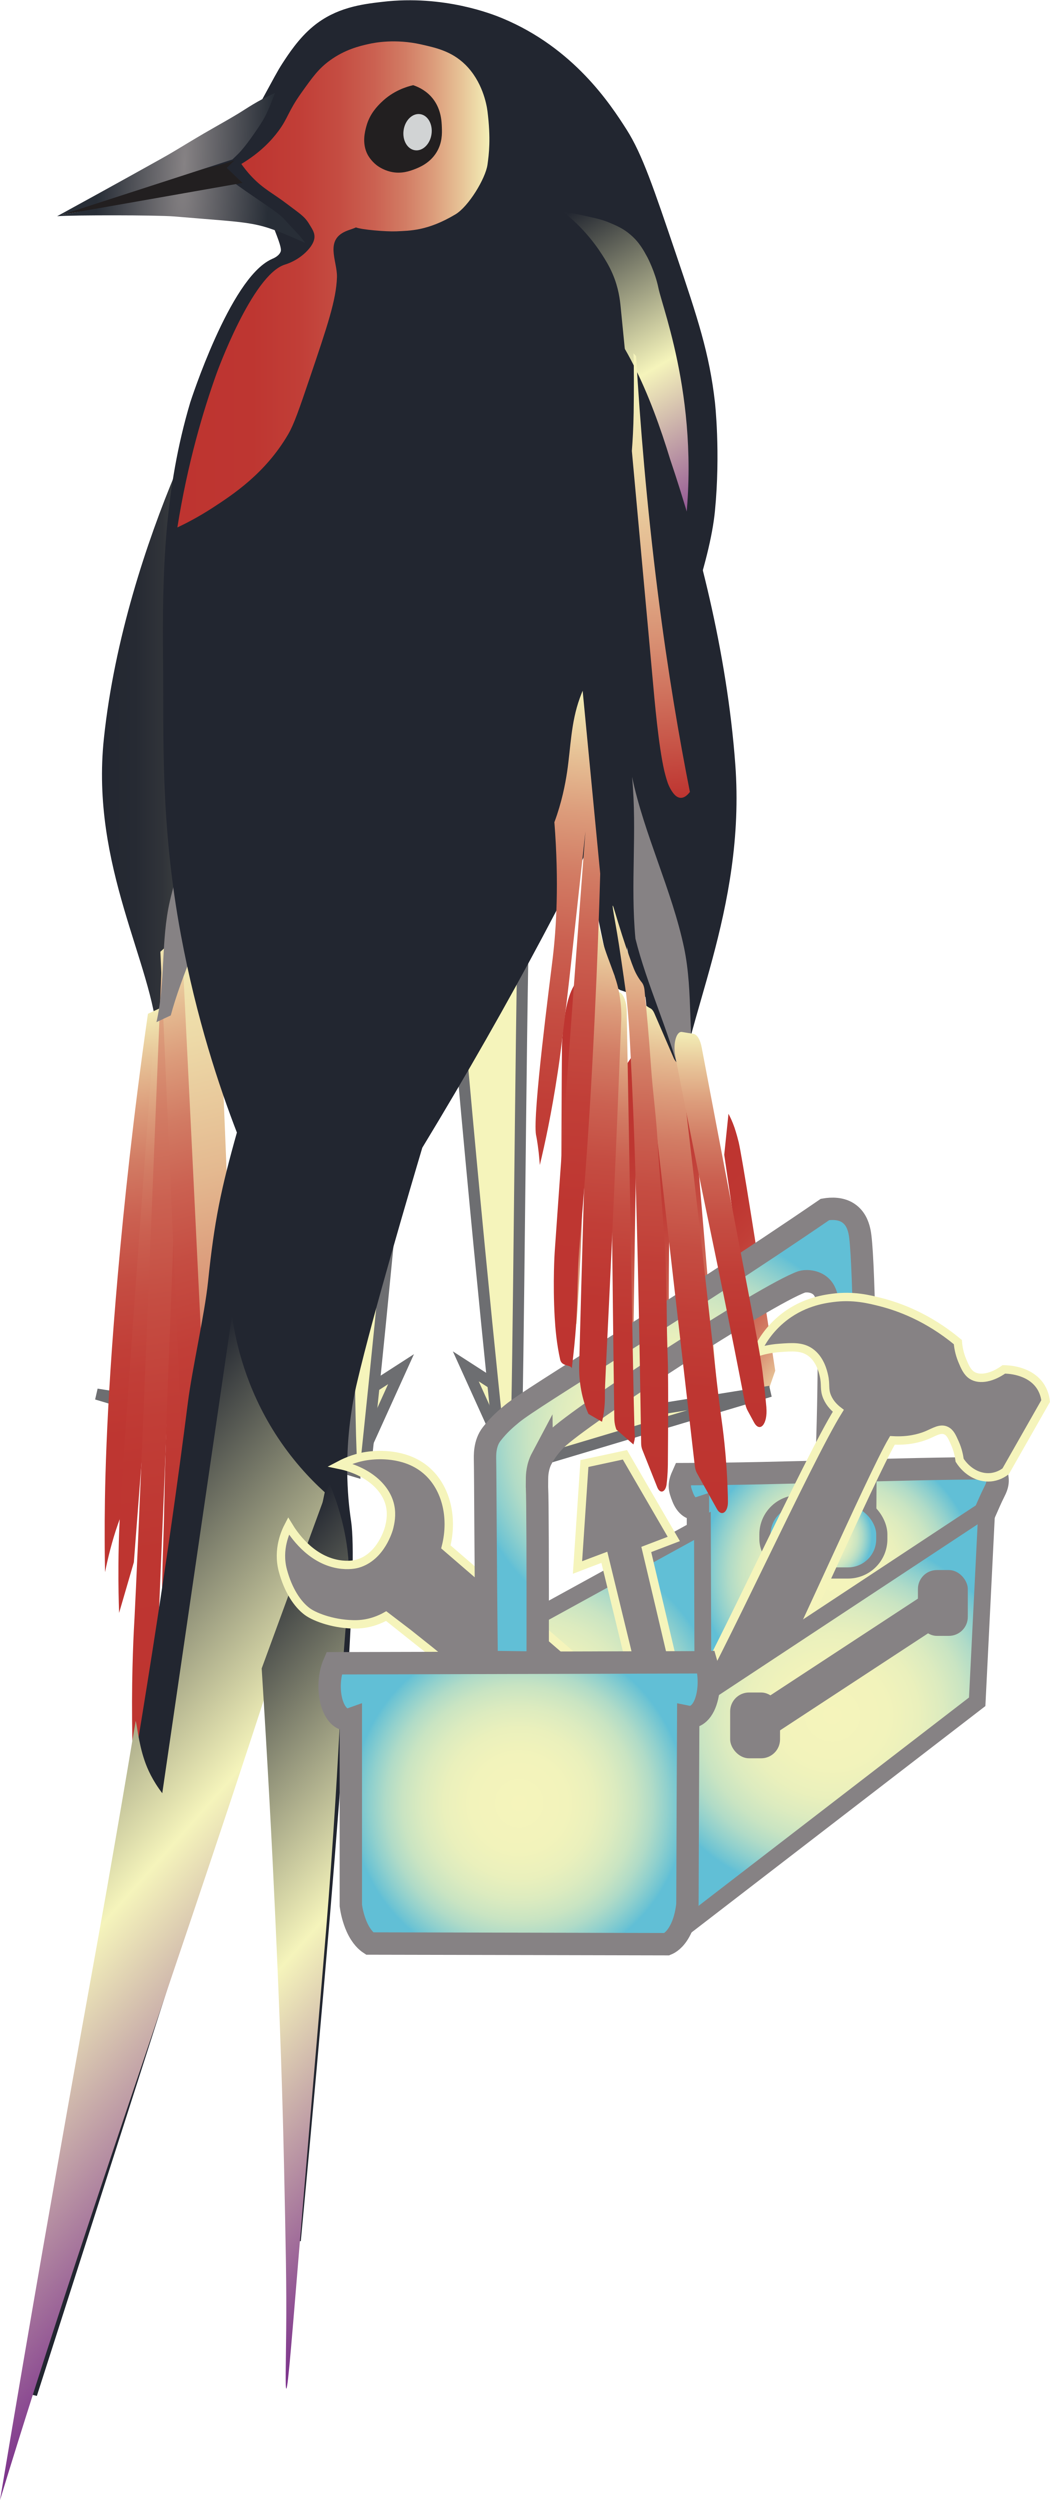 <?xml version="1.0" encoding="UTF-8"?><svg id="Layer_2" xmlns="http://www.w3.org/2000/svg" xmlns:xlink="http://www.w3.org/1999/xlink" viewBox="0 0 93.89 223.4"><defs><style>.cls-1{fill:#f5f4bb;stroke:#6d6e71;}.cls-1,.cls-2,.cls-3,.cls-4,.cls-5,.cls-6,.cls-7,.cls-8,.cls-9{stroke-miterlimit:10;}.cls-10,.cls-3{fill:#868284;}.cls-11{fill:#d1d3d4;}.cls-12{fill:url(#linear-gradient-8);}.cls-13{fill:url(#linear-gradient-7);}.cls-14{fill:url(#linear-gradient-5);}.cls-15{fill:url(#linear-gradient-6);}.cls-16{fill:url(#linear-gradient-9);}.cls-17{fill:url(#linear-gradient-4);}.cls-18{fill:url(#linear-gradient-3);}.cls-19{fill:url(#linear-gradient-2);}.cls-20{fill:url(#radial-gradient);}.cls-21{fill:url(#linear-gradient);}.cls-22{fill:#221f20;}.cls-2{fill:#222630;stroke:#222630;}.cls-3{stroke:#f5f4bb;stroke-width:.75px;}.cls-23{fill:url(#linear-gradient-10);}.cls-24{fill:url(#linear-gradient-11);}.cls-25{fill:url(#linear-gradient-12);}.cls-26{fill:url(#linear-gradient-13);}.cls-27{fill:url(#linear-gradient-19);}.cls-28{fill:url(#linear-gradient-14);}.cls-29{fill:url(#linear-gradient-21);}.cls-30{fill:url(#linear-gradient-20);}.cls-31{fill:url(#linear-gradient-22);}.cls-32{fill:url(#linear-gradient-23);}.cls-33{fill:url(#linear-gradient-25);}.cls-34{fill:url(#linear-gradient-15);}.cls-35{fill:url(#linear-gradient-16);}.cls-36{fill:url(#linear-gradient-17);}.cls-37{fill:url(#linear-gradient-18);}.cls-38{fill:url(#linear-gradient-24);}.cls-4{fill:url(#radial-gradient-5);}.cls-4,.cls-5,.cls-6,.cls-7,.cls-8,.cls-9{stroke:#868284;}.cls-5{fill:url(#radial-gradient-4);}.cls-5,.cls-6,.cls-7{stroke-width:2px;}.cls-6{fill:url(#radial-gradient-2);}.cls-7{fill:url(#radial-gradient-7);}.cls-8{fill:url(#radial-gradient-6);}.cls-8,.cls-9{stroke-width:1.5px;}.cls-9{fill:url(#radial-gradient-3);}</style><linearGradient id="linear-gradient" x1="343.94" y1="233.65" x2="377.15" y2="233.65" gradientTransform="translate(286.25 473.77) rotate(-89.46) scale(1 -1)" gradientUnits="userSpaceOnUse"><stop offset="0" stop-color="#f5f4bb"/><stop offset="0" stop-color="#f3efb7"/><stop offset=".09" stop-color="#e7c397"/><stop offset=".18" stop-color="#dc9c7b"/><stop offset=".27" stop-color="#d27c64"/><stop offset=".37" stop-color="#cb6151"/><stop offset=".48" stop-color="#c54d42"/><stop offset=".61" stop-color="#c13e37"/><stop offset=".76" stop-color="#be3631"/><stop offset="1" stop-color="#be3430"/></linearGradient><linearGradient id="linear-gradient-2" x1="614.53" y1="271.23" x2="649.05" y2="271.23" gradientTransform="translate(441.21 683.53) rotate(-100.59) scale(1 -1)" xlink:href="#linear-gradient"/><linearGradient id="linear-gradient-3" x1="1165.57" y1="296.35" x2="1199.99" y2="296.35" gradientTransform="translate(952.23 879.96) rotate(-125.81) scale(.97 -.92)" xlink:href="#linear-gradient"/><linearGradient id="linear-gradient-4" x1="1539.61" y1="349.08" x2="1562.72" y2="349.08" gradientTransform="translate(1242.36 772.28) rotate(-138.84) scale(.85 -.79)" xlink:href="#linear-gradient"/><linearGradient id="linear-gradient-5" x1="9.13" y1="62.17" x2="25.86" y2="62.17" gradientUnits="userSpaceOnUse"><stop offset="0" stop-color="#232731"/><stop offset=".18" stop-color="#262a33"/><stop offset=".32" stop-color="#303339"/><stop offset=".45" stop-color="#404444"/><stop offset=".57" stop-color="#585b54"/><stop offset=".69" stop-color="#777968"/><stop offset=".8" stop-color="#9c9d80"/><stop offset=".91" stop-color="#c8c89d"/><stop offset="1" stop-color="#f5f4bb"/></linearGradient><linearGradient id="linear-gradient-6" x1="-1304.17" y1="285.83" x2="-1269.02" y2="285.83" gradientTransform="translate(-381.75 1307.2) rotate(95.12) scale(1 -1)" gradientUnits="userSpaceOnUse"><stop offset="0" stop-color="#7a2f8b"/><stop offset=".07" stop-color="#78368f"/><stop offset=".18" stop-color="#744c9a"/><stop offset=".31" stop-color="#6e6fac"/><stop offset=".47" stop-color="#669fc5"/><stop offset=".55" stop-color="#61bfd6"/><stop offset="1" stop-color="#232731"/></linearGradient><linearGradient id="linear-gradient-7" x1="-953.01" y1="110.21" x2="-903.62" y2="110.21" gradientTransform="translate(31.98 1049.79) rotate(82.01) scale(1 -1)" xlink:href="#linear-gradient"/><linearGradient id="linear-gradient-8" x1="-953.39" y1="111.29" x2="-899.99" y2="111.29" gradientTransform="translate(31.7 1049.97) rotate(82.02) scale(1 -1)" xlink:href="#linear-gradient"/><linearGradient id="linear-gradient-9" x1="-965.07" y1="112.17" x2="-885.73" y2="112.17" gradientTransform="translate(31.98 1049.79) rotate(82.01) scale(1 -1)" xlink:href="#linear-gradient"/><linearGradient id="linear-gradient-10" x1="-1005.98" y1="154.79" x2="-923.44" y2="154.79" gradientTransform="translate(-31.93 1088.91) rotate(83.75) scale(1 -1)" xlink:href="#linear-gradient"/><linearGradient id="linear-gradient-11" x1="-947.93" y1="70.03" x2="-888.67" y2="70.03" gradientTransform="translate(135.94 1033.77) rotate(74.49) scale(1 -1.87)" xlink:href="#linear-gradient"/><linearGradient id="linear-gradient-12" x1="-912.25" y1="-492.34" x2="-850.4" y2="-492.34" gradientTransform="translate(1209.73 717.59) rotate(75.91) scale(1 -2.04)" gradientUnits="userSpaceOnUse"><stop offset="0" stop-color="#f5f4bb"/><stop offset=".11" stop-color="#f2ecb5"/><stop offset=".26" stop-color="#edd9a7"/><stop offset=".45" stop-color="#e4b990"/><stop offset=".66" stop-color="#d78c70"/><stop offset=".88" stop-color="#c75447"/><stop offset="1" stop-color="#be3430"/></linearGradient><linearGradient id="linear-gradient-13" x1="-572.65" y1="-1679.49" x2="-536.68" y2="-1679.49" gradientTransform="translate(-957.56 1191.39) rotate(59.72) scale(.88 .87)" gradientUnits="userSpaceOnUse"><stop offset="0" stop-color="#232731"/><stop offset=".5" stop-color="#f5f4bb"/><stop offset="1" stop-color="#7a2f8b"/></linearGradient><linearGradient id="linear-gradient-14" x1="-659.94" y1="-933.14" x2="-605.27" y2="-933.14" gradientTransform="translate(-135.07 1288.42) rotate(41.55)" xlink:href="#linear-gradient-13"/><linearGradient id="linear-gradient-15" x1="-643.46" y1="-942.63" x2="-592.71" y2="-942.63" gradientTransform="translate(-135.07 1288.42) rotate(41.55)" xlink:href="#linear-gradient-13"/><radialGradient id="radial-gradient" cx="-1101.64" cy="18.5" fx="-1101.64" fy="18.5" r="9.16" gradientTransform="translate(1122.16 -43.76) rotate(2.73) scale(1 6)" gradientUnits="userSpaceOnUse"><stop offset="0" stop-color="#868284"/><stop offset=".84" stop-color="#282e37"/></radialGradient><linearGradient id="linear-gradient-16" x1="20.13" y1="25.41" x2="48.02" y2="25.41" gradientTransform="translate(63.89) rotate(-180) scale(1 -1)" xlink:href="#linear-gradient"/><linearGradient id="linear-gradient-17" x1="-1310.04" y1="353.36" x2="-1270.11" y2="353.36" gradientTransform="translate(501.85 1313.51) rotate(85.97)" xlink:href="#linear-gradient-12"/><radialGradient id="radial-gradient-2" cx="74.99" cy="134.96" fx="74.99" fy="134.96" r="12.31" gradientTransform="translate(0 11.04) scale(1 .96)" gradientUnits="userSpaceOnUse"><stop offset="0" stop-color="#f5f4bb"/><stop offset=".29" stop-color="#f2f3bb"/><stop offset=".45" stop-color="#eaf0bc"/><stop offset=".58" stop-color="#dcebbf"/><stop offset=".7" stop-color="#c9e4c2"/><stop offset=".8" stop-color="#b0dbc7"/><stop offset=".89" stop-color="#90d0cd"/><stop offset=".98" stop-color="#6cc3d3"/><stop offset="1" stop-color="#61bfd6"/></radialGradient><radialGradient id="radial-gradient-3" cx="76.62" cy="165.4" fx="76.62" fy="165.4" r="15.48" gradientTransform="translate(-39.52 -22.92) scale(1.13 1.07)" xlink:href="#radial-gradient-2"/><radialGradient id="radial-gradient-4" cx="60.37" cy="128.27" fx="60.37" fy="128.27" r="18.71" gradientTransform="matrix(1,0,0,1,0,0)" xlink:href="#radial-gradient-2"/><radialGradient id="radial-gradient-5" cx="73.62" cy="137.32" fx="73.62" fy="137.32" r="4.34" gradientTransform="matrix(1,0,0,1,0,0)" xlink:href="#radial-gradient-2"/><radialGradient id="radial-gradient-6" cx="100.84" cy="164.66" fx="100.84" fy="164.66" r="15.14" gradientTransform="translate(-39.52 -22.92) scale(1.13 1.07)" xlink:href="#radial-gradient-2"/><radialGradient id="radial-gradient-7" cx="46.42" cy="161.12" fx="46.42" fy="161.12" r="14.93" gradientTransform="matrix(1,0,0,1,0,0)" xlink:href="#radial-gradient-2"/><linearGradient id="linear-gradient-18" x1="-1144.53" y1="193.01" x2="-1099.58" y2="193.01" gradientTransform="translate(164.22 1246.24) rotate(94.57)" xlink:href="#linear-gradient"/><linearGradient id="linear-gradient-19" x1="53.3" y1="495.42" x2="90.17" y2="495.42" gradientTransform="translate(424.9 242.52) rotate(-78.92) scale(.84 -.79)" xlink:href="#linear-gradient"/><linearGradient id="linear-gradient-20" x1="88.94" y1="231.8" x2="121.74" y2="231.8" gradientTransform="translate(241.51 248.6) rotate(-78.04) scale(.97 -.93)" xlink:href="#linear-gradient"/><linearGradient id="linear-gradient-21" x1="-1202.62" y1="211.94" x2="-1167.42" y2="211.94" gradientTransform="translate(258.63 1297.9) rotate(90.86)" xlink:href="#linear-gradient"/><linearGradient id="linear-gradient-22" x1="-1223.53" y1="216.77" x2="-1171.53" y2="216.77" gradientTransform="translate(198.91 1315.85) rotate(93.57)" xlink:href="#linear-gradient"/><linearGradient id="linear-gradient-23" x1="-1213.49" y1="218.66" x2="-1173.15" y2="218.66" gradientTransform="translate(212.59 1311.82) rotate(92.95)" xlink:href="#linear-gradient"/><linearGradient id="linear-gradient-24" x1="-1226.41" y1="274.57" x2="-1181.49" y2="274.57" gradientTransform="translate(320.38 1334.1) rotate(94.65) scale(1 1.33)" xlink:href="#linear-gradient"/><linearGradient id="linear-gradient-25" x1="-1246.44" y1="236.99" x2="-1186.02" y2="236.99" gradientTransform="translate(204.04 1324.64) rotate(94.65) scale(1 1.07)" xlink:href="#linear-gradient"/></defs><g id="Layer_1-2"><path class="cls-21" d="M56.53,127.34c-.52.11-1.04.21-1.57.32.08-10.42.15-20.85.23-31.27.42-.64.84-1.28,1.27-1.92.16.13.34.32.46.62.19.47.13.95.12,1.05-.08.83-.27,13.46-.51,31.21Z"/><path class="cls-19" d="M57.64,128.06c-.05-1.36.17-2.39.19-2.46.28-1.33.19-8.56-.74-27.64.6-1.09,1.21-2.17,1.81-3.26.12.21.26.49.37.86.12.42.15.78.17.93.31,4.05.31,5.11.31,5.11,0,2.86.1,1.96.12,5.56.01,2.59-.04,2.52-.06,6.35-.02,3.16.02,3.78-.02,6.08-.03,1.76-.04,2.85-.13,4.38-.1,1.75-.26,3.21-.38,4.24-.15.11-.35.29-.56.58-.43.63-.51,1.24-.69,1.19-.22-.07-.35-1.12-.38-1.91Z"/><path class="cls-18" d="M62.28,131.35c-.95-11.31-1.9-22.61-2.85-33.92.49-1.99.99-3.97,1.48-5.96.12.32.3.87.47,1.63.42,1.81.5,3.52.52,4.02.13,2.45,1.02,12.9,2.27,27.51-.11.26-.23.52-.34.78-.29,1.55-.58,3.1-.88,4.66-.2.36-.34.68-.43.92-.11.27-.2.55-.25.55-.03,0-.02-.1,0-.19Z"/><path class="cls-17" d="M69.32,122.48c-.41,1.17-.81,2.34-1.22,3.51-1.11-7.6-2.23-15.21-3.34-22.81.13-1.22.25-2.44.38-3.66.15.28.35.69.54,1.24,0,0,.2.59.37,1.29.27,1.11,1.57,9.19,3.27,20.43Z"/><path class="cls-1" d="M45.78,131.2c-1.27-2.8-2.64-5.82-4.13-9.11,1.72,1.11,3.44,2.22,5.17,3.33,3.67-1.23,7.35-2.46,11.02-3.69.34,1.4.69,2.79,1.03,4.19,3.33-.53,6.66-1.07,9.99-1.6-7.69,2.3-15.38,4.6-23.08,6.9Z"/><path class="cls-1" d="M45.16,131.03c.08,0,.11-.02.2-.04.09-.02.2-.05.25-.07,0,0,.22-.06.41-.2.3-.2.42-27.11.72-45.1-.19-.08-1.34-.51-3.22-.53-1.67-.01-2.77.32-3.02.4,2.25,26.4,4.33,45.33,4.33,45.43,0,0,0,0,0,0,0,.03.03.06.05.07.05.03.08.05.27.02Z"/><path class="cls-1" d="M31.73,131.45c1.27-2.8,2.64-5.82,4.13-9.11-1.72,1.11-3.44,2.22-5.17,3.33-3.67-1.23-7.35-2.46-11.02-3.69-.34,1.4-.69,2.79-1.03,4.19-3.33-.53-6.66-1.07-9.99-1.6,7.69,2.3,15.38,4.6,23.08,6.9Z"/><path class="cls-1" d="M32.35,131.28c-.08,0-.11-.02-.2-.04-.09-.02-.2-.05-.25-.07,0,0-.22-.06-.41-.2-.3-.2-.42-27.11-.72-45.1.19-.08,1.34-.51,3.22-.53,1.67-.01,2.77.32,3.02.4-2.25,26.4-4.33,45.33-4.33,45.43,0,0,0,0,0,0,0,.03-.03.06-.05.07-.05.03-.08.05-.27.02Z"/><path class="cls-14" d="M20.27,33.34c-.36.48-.72,1.01-1.1,1.61-1.38,2.22-2.53,4.8-3.47,7.3-2.58,6.16-5.47,14.82-6.41,23.73-1.21,11.43,4.4,20.2,4.79,26.83.41-.99.54-1.34,1.13-1.78.31-.23.62-.13.84-.25.45-2.13-.3-4.45.15-6.59.33-.26.83-.83,1.31-2.17.26-.72.47-1.56.92-4.06.75-4.18.98-6.48,1.07-6.39.16.16-.44,7.9-.58,9.6-.08.96-.14,1.77-.19,2.35.16-.04.4-.17.65-.64,0,0,.4-.76.68-2.49,2.87-10.52,5.7-25.94,5.7-25.94.65-15.88-2.48-20.91-3.15-22.34-.61-1.3-1.55-.18-2.35,1.23Z"/><path class="cls-15" d="M19.86,34.05c-.41,5.22-1.05,11.61-2.06,18.56-.92,6.31-1.93,11.52-2.83,15.62.17.23.57.7,1.06.36.38-.26.65-.89.72-1.09.13-.36.22-.68.27-.89.49-1.99.86-5.43,1.08-7.4.48-4.44,1.15-10.34,1.96-17.72-.05-.8-.08-1.82-.08-2.99,0-1.79.04-3.37.1-4.69"/><path class="cls-13" d="M13.24,90.58c.52-.24,1.04-.48,1.55-.73-.7,6.65-1.38,14.06-1.98,22.15-.58,7.83-1,15.17-1.3,21.9-.29.57-.63,1.33-.98,2.33-.52,1.49-.89,3.03-1.14,4.25-.01-.73-.03-1.79-.03-3.08-.01-3.66.06-10.83,1.18-23.55.54-6.13,1.38-14.15,2.69-23.28Z"/><path class="cls-12" d="M13.92,90.52c.64-.35,1.27-.7,1.91-1.05-1.29,16.71-2.58,33.42-3.86,50.12-.44,1.51-.88,3.02-1.32,4.53-.04-1.06-.07-2.45-.06-4.1,0,0,0-1.74.08-3.55.11-2.83,1.39-21.06,3.25-45.96Z"/><path class="cls-16" d="M16.94,77.8c-1,24.39-2,48.78-3.01,73.16-.67,2.41-1.34,4.82-2.01,7.23-.04-.95-.09-2.52-.11-4.48-.04-4.65.16-8.17.22-9.19.27-5.09,1.19-27.64,2.46-59.24.12-.18.25-.35.37-.53.45-2.15.91-4.3,1.36-6.45.2-.14.36-.35.46-.54.12-.21.24-.47.27-.36.02.07,0,.25-.02.4Z"/><path class="cls-23" d="M19.17,71.32s-.13,1.34-.34,3.17c-.14,1.25-.46,4.41-.72,7.08,0,0-.19,2.29-.32,5.38-.2,4.66-.82,28.65-1.56,61.38-.53,2.18-1.05,4.35-1.58,6.53-.07-.5-.15-1.18-.21-2.03-.06-.99-.05-1.78-.05-2.11.08-9.07.16-11.42.16-11.42.22-6.31.08-4.36.34-12.34.19-5.72.22-5.56.53-14,.25-6.97.27-8.35.48-13.43.16-3.89.25-6.29.43-9.64.21-3.83.43-7.01.6-9.23.11-.21.28-.56.45-1.08.18-.53.31-1.04.59-2.36.21-.96.31-1.44.5-2.38.48-2.41.66-3.55.69-3.5Z"/><path class="cls-24" d="M14.34,85.04c.68-.61,1.35-1.22,2.03-1.84.92,18.88,1.85,37.77,2.77,56.65-.49,1.5-.99,3-1.48,4.49-.22-.1-.48-.3-.67-.75-.3-.69-.26-1.62-.26-1.8.03-1.56-.96-24.53-2.39-56.76Z"/><path class="cls-25" d="M16.29,84.83c.16-.53.41-1.35.73-2.34.65-2.02.9-2.63,1.19-3.8.44-1.75.45-2.64.53-2.67.29-.13,1.01,12.92,2.66,58.8-.64,1.6-1.27,3.19-1.91,4.79-.12-.23-.3-.62-.46-1.16-.34-1.21-.32-2.4-.32-2.65,0-1.74-1-22.28-2.42-50.96Z"/><path class="cls-10" d="M19.54,67.15c-1.03,4.49-3.32,8.87-4.35,13.36-.82,3.57-.38,7.25-1.2,10.82.09-.04.55-.25.64-.3.21-.1.43-.2.64-.3.94-3.53,2.83-7.35,3.77-10.88.48-4.33.02-8.37.51-12.7Z"/><path class="cls-2" d="M21.7,101.15c-1.66-4.28-3.64-10.28-5.02-17.64-1.89-10.11-1.52-18.01-1.6-24.35-.09-8.01.13-15.4,2.41-23.06,0,0,3.53-10.96,7.05-12.51.12-.05.79-.32,1.02-.92.11-.3.1-.63-.33-1.76-.42-1.11-.63-1.67-.99-2.2,0,0-.67-.98-1.76-1.76-2.41-1.73-7.74-1.13-8.32-1.09,2.09-1.21,6.12-2.77,8.21-3.98.27-.49.69-1.25,1.21-2.2,1.43-2.61,1.63-3.03,2.09-3.74.54-.83,1.42-2.18,2.64-3.19,1.92-1.59,4.1-1.88,5.95-2.09,5.37-.63,9.67,1.1,10.46,1.43,6.23,2.59,9.43,7.47,10.89,9.76,1.36,2.14,2.36,5.1,4.37,11.03,1.94,5.73,2.96,8.81,3.45,13.1,0,0,.51,4.44,0,9.65-.83,8.54-9.97,30.11-26.13,56.72-1.08,3.63-4.42,14.92-5.84,20.98-.13.54-.34,1.46-.52,2.68-.81,5.26-.13,9.35-.03,10.05.5,3.6-.31,19.46-4.51,64.15.01-8.55-.11-17.35-.38-26.38-.29-9.62-.75-18.97-1.34-28.03-7.29,22.71-14.57,45.42-21.86,68.13,4.82-29.5,10.71-58.85,14.47-88.5.38-3.02,1.5-7.88,1.81-10.86.56-5.39,1.13-8.16,2.6-13.37Z"/><path class="cls-26" d="M50.34,18.92c.62.09,1.29.21,1.99.37,1.04.23,1.58.35,2.27.65.51.22,1.12.47,1.75,1.01.8.67,1.19,1.4,1.54,2.04,0,0,.69,1.31.98,2.72.41,2.03,4.19,11.47,2.05,23.71-.96-.58-1.65-1.2-2.1-1.66-.46-.47-.98-1.01-1.39-1.84-.4-.79-.52-1.48-.58-1.84-.53-3.24-.5-6.18-.5-6.18.02-1.75-.27-4.65-.85-10.46-.06-.62-.18-1.72-.73-2.99-.31-.72-.67-1.28-.93-1.69-.36-.56-.91-1.34-1.68-2.17-.46-.5-1.07-1.09-1.82-1.67Z"/><path class="cls-28" d="M20.74,117.56c.36,2.5,1.27,6.45,3.86,10.52,1.46,2.29,3.07,4.02,4.44,5.26-.38,1.74-.65,3.52-1.19,5.23-9.54,30.51-19.65,57.91-27.85,84.83,1.46-8.72,2.76-16.32,3.84-22.51.32-1.82,1.63-9.32,3.38-19.09,1.22-6.8,1.97-10.83,3.15-17.68.75-4.31,1.34-7.86,1.74-10.22,0-.04,0-.1.02-.1.08-.01.23,1.89.81,3.55.24.7.69,1.73,1.57,2.88,2.08-14.22,4.15-28.45,6.23-42.67Z"/><path class="cls-34" d="M29.46,132.57c-2.02,5.5-4.04,11.01-6.06,16.51.54,8.54.93,15.94,1.2,21.89.26,5.75.6,13.34.8,22.65.15,7.1.23,10.65.19,14.62-.03,3.05-.09,5.19.01,5.19.16,0,.52-4.79,1.44-15.88.48-5.7.96-11.4,1.45-17.09.62-7.37.83-9.83,1.11-13.74.3-4.17.5-7.47.64-10.03.29-5.11.17-4.12.35-6.93.46-7.11.93-9,.3-12.44-.38-2.07-.98-3.71-1.43-4.76Z"/><path class="cls-22" d="M5.55,19.19c2.61-1.05,6.14-2.4,8.84-3.26,1.9-.61,4.21-.81,6.1-1.44.16-.05.33-.11.49-.16-.24.19-.47.48-.71.67.44.39.97.95,1.42,1.34-2.21.42-4.49,1.02-6.7,1.44-2.75.52-6.69.89-9.45,1.41Z"/><path class="cls-20" d="M24.59,8.31c-1.58.69-2.54,1.39-3.32,1.86-1.6.96-2.19,1.23-4.46,2.6-.88.53-1.51.92-2.41,1.42-3.85,2.15-7.73,4.28-9.29,5.13,1.49-.11,8.83-.11,10.45.02,7.63.65,7.16.36,11.73,2.36-.38-.51-.57-.72-1.08-1.26-1.19-1.24-.63-.91-3.31-2.73-.56-.38-1.17-.8-1.81-1.26-5.18.91-10.35,1.82-15.53,2.73,5.07-1.64,10.15-3.29,15.22-4.93.13-.12.32-.3.54-.52.2-.2.59-.63,1.31-1.65.3-.43.56-.8.87-1.31.39-.65.65-1.31,1.09-2.47Z"/><path class="cls-35" d="M31.83,20.32c.47.2,2.67.39,3.61.35,1.21-.06,2.8-.03,5.29-1.52,1.17-.7,2.68-3.19,2.86-4.43.13-.95.31-2.3,0-4.78-.08-.63-.46-2.67-1.99-4.17-1.22-1.19-2.58-1.49-3.94-1.8-2.32-.52-4.17-.16-4.73-.03-.76.17-2.08.48-3.43,1.46-1.02.74-1.55,1.49-2.55,2.89-1.21,1.7-1.17,2.22-2.04,3.4-.62.84-1.63,1.94-3.33,2.96.2.28.51.7.95,1.16,1.05,1.1,1.87,1.45,3.13,2.41,1.06.81,1.55,1.08,1.97,1.77.28.46.5.77.49,1.17,0,.18-.05.62-.65,1.25-.84.89-1.88,1.2-1.99,1.23-2.93.91-6.11,9.72-6.11,9.72-1.21,3.37-2.59,8.01-3.51,13.77.74-.35,1.84-.91,3.11-1.73,1.83-1.19,4.74-3.08,6.79-6.58.52-.88.99-2.25,1.92-4.99,1.59-4.69,2.39-7.04,2.45-9.07.04-1.48-1.19-3.4,1-4.18.31-.11.53-.18.7-.26Z"/><path class="cls-22" d="M36.94,7.61c.36.12,1.02.39,1.59,1,.93,1.01.96,2.24.98,2.78.02.54.04,1.37-.47,2.21-.6.99-1.56,1.36-1.94,1.51-.42.16-1.22.47-2.2.23-.65-.16-1.09-.48-1.21-.57-.5-.39-.74-.82-.8-.92-.56-1.03-.25-2.13-.13-2.57.3-1.11.98-1.79,1.35-2.15,1.04-1.01,2.22-1.38,2.84-1.52Z"/><ellipse class="cls-11" cx="37.34" cy="11.81" rx="1.63" ry="1.26" transform="translate(20.31 47.08) rotate(-81.78)"/><path class="cls-2" d="M55.19,31.01c.34.55.68,1.17,1.03,1.86,1.3,2.55,2.37,5.51,3.24,8.36,2.39,7.06,5.04,16.95,5.79,27.09.96,13.01-4.65,22.85-5.16,30.37-.38-1.13-.5-1.53-1.06-2.05-.3-.27-.6-.17-.82-.3-.4-2.43.38-5.05-.02-7.48-.31-.3-.79-.96-1.23-2.49-.24-.82-.43-1.79-.82-4.63-.65-4.76-.83-7.38-.92-7.29-.16.17.28,8.98.38,10.91.06,1.1.1,2.01.14,2.68-.15-.05-.38-.2-.62-.74,0,0-.38-.87-.62-2.84-2.59-12.02-5.05-29.58-5.05-29.58-.34-18.05,2.8-23.7,3.48-25.31.61-1.46,1.51-.17,2.26,1.44Z"/><path class="cls-36" d="M56.88,31.83c.35,5.94.94,13.21,1.94,21.12.91,7.19,1.94,13.13,2.87,17.81-.19.26-.66.78-1.21.39-.42-.31-.72-1.03-.79-1.25-.14-.41-.23-.78-.29-1.02-.52-2.28-.86-6.19-1.06-8.42-.45-5.05-1.08-11.77-1.84-20.17.07-.91.14-2.06.16-3.4.03-2.04.03-3.83-.01-5.32"/><path class="cls-10" d="M56.52,69.42c1.07,5.12,3.57,10.14,4.65,15.27.85,4.07.28,8.24,1.13,12.32-.1-.05-.62-.3-.72-.35-.24-.12-.48-.23-.72-.35-.99-4.03-3.05-8.41-4.04-12.44-.46-4.93.16-9.51-.3-14.44Z"/><path class="cls-6" d="M88.97,131.19c-9.29.02-18.59.51-27.88.53-.41.91-.38,1.22-.02,2.11.3.74.82,1.11,1.34.94v12.98c.05.35.17.95.45,1.54.35.75.76,1.06.96,1.18,3.86,0,7.72.02,11.58.03,3.56,0,7.13.02,10.7.02.18-.07.59-.28.96-.93.43-.75-.2-.75-.16-1.08.02-4.5.66-7.85.67-12.35.09.01.86-1.92,1.31-2.8.41-.8.42-1.12.1-2.19Z"/><polygon class="cls-9" points="62.81 136.34 31.36 153.6 33.04 172.56 62.85 149.25 62.81 136.34"/><path class="cls-3" d="M59.19,160.65c-.65-2.66-2.56-10.88-3.21-13.53-.65-2.66-1.29-5.31-1.94-7.97-.8.3-1.6.6-2.4.91.21-3.1.41-6.19.62-9.29,1.21-.26,2.41-.52,3.62-.78,1.46,2.51,2.91,5.01,4.37,7.52-.82.31-1.64.63-2.46.94,1.36,5.7,3.99,16.96,5.35,22.66-1.32-.15-2.63-.3-3.95-.45Z"/><path class="cls-3" d="M46.88,154.37s-8.39-6.85-8.41-6.87-3.9-3.1-3.92-3.11c-.51.29-1.44.72-2.65.75-1.89.04-3.68-.6-4.41-1.13-.89-.65-1.73-1.92-2.2-3.69-.5-1.88.25-3.47.51-3.97.42.69,1.9,2.96,4.42,3.41.97.17,1.62,0,1.76-.04,2.12-.61,2.79-3.11,2.82-3.24.08-.34.27-1.09.08-1.95-.39-1.76-2.18-3.15-4.48-3.63.61-.32,1.58-.74,2.83-.85.47-.04,2.86-.26,4.7,1.18,1.89,1.47,2.64,4.24,1.94,6.99,4.47,3.85,8.94,7.71,13.4,11.56-3.62.29-2.75,4.32-6.38,4.61Z"/><path class="cls-5" d="M48.46,130.28c-.42.79-.44,1.55-.44,1.9,0,.42-.01.73,0,.8.05.93.07,6.35.06,15.55-1.52.05-3.04-.05-4.56,0-.11-9.59-.12-16.57-.15-18.01,0-.39-.08-1.52.6-2.39.7-.9,1.35-1.42,1.79-1.79,1.89-1.59,14.71-9.16,28.01-18.27.54-.09,1.48-.15,2.19.4.66.5.83,1.28.9,1.6.38,1.74.59,13.59.51,24.13h-3.62c.4-7.26.47-16.73.22-18.08-.05-.25-.16-.87-.66-1.26-.57-.45-1.35-.41-1.62-.32-3.19,1.12-19.81,11.95-21.96,14.08-.15.15-.81.81-1.27,1.67Z"/><rect class="cls-4" x="68.4" y="134.09" width="10.45" height="6.46" rx="3.02" ry="3.02"/><path class="cls-3" d="M61.27,152.92c2.74-4.39,10.95-22.47,13.69-26.86-.3-.23-.73-.62-.99-1.22-.31-.72-.1-1.09-.3-1.94-.08-.35-.34-1.46-1.22-2.08-.75-.53-1.62-.46-2.75-.38-.87.06-1.58.25-2.06.41.31-.7.96-1.89,2.2-2.94,1.81-1.54,3.78-1.83,4.62-1.94,1.84-.24,3.25.11,4.41.41,1.48.39,4.06,1.28,6.78,3.54.03.4.12.99.39,1.64.23.55.44,1.05.87,1.33.7.45,1.83.2,2.85-.53.2,0,2.33,0,3.31,1.57.27.44.39.89.43,1.26-1.19,2.09-2.38,4.18-3.57,6.27-.26.2-.74.49-1.38.54-1.05.08-2.09-.51-2.74-1.52-.05-.37-.15-.92-.43-1.54-.25-.56-.41-.93-.78-1.11-.51-.25-1.06.13-1.73.41-.69.28-1.69.54-3.07.46-1.9,3.22-9.26,20.13-11.17,23.36-2.45.29-4.9.57-7.35.86Z"/><polygon class="cls-8" points="88.24 134.76 61.15 152.63 60.75 172.56 87.38 152.06 88.24 134.76"/><path class="cls-7" d="M63.13,148.53c-11.09.03-22.18.06-33.26.09-.49,1.12-.53,2.71-.1,3.82.35.92.98,1.38,1.6,1.16v16.67c.06.43.21,1.18.54,1.92.42.93.91,1.32,1.14,1.47,4.61.01,9.21.02,13.82.03,4.25.01,8.51.02,12.76.03.22-.09.7-.35,1.14-1.15.52-.93.66-2.02.7-2.43.02-5.58.04-11.15.07-16.73.1.02.87.13,1.41-.96.49-1,.58-2.59.19-3.92Z"/><rect class="cls-10" x="65.29" y="151.23" width="4.46" height="5.88" rx="1.69" ry="1.69"/><rect class="cls-10" x="66.26" y="147" width="19.88" height="3.09" transform="translate(221.34 231.04) rotate(146.77)"/><rect class="cls-10" x="82.08" y="140.29" width="4.46" height="5.88" rx="1.69" ry="1.69"/><path class="cls-37" d="M57.4,89.83l4.73,41.17c.03.23.09.45.19.63.6,1.07,1.19,2.14,1.79,3.21.39.7.99.31.98-.64,0-.29-.01-.59-.02-.91-.1-3.38-.48-5.94-.58-6.68-.52-3.66-.87-8.16-3.53-30.76-.05-.4-.21-.75-.42-.9h0c-.11-.08-.21-.22-.29-.39-.58-1.34-1.16-2.68-1.74-4.02-.09-.21-.21-.37-.35-.44-.18-.09-.33-.2-.44-.3-.17-.15-.33-.33-.37-.25-.02.05,0,.18.04.29Z"/><path class="cls-27" d="M53.69,121.49c-.11.19-.28.47-.49.82-.44.7-.59.88-.8,1.33-.31.66-.23-.12-.27-.14-.15-.07.06-5.65,1.71-29.12.41-.5.81-.99,1.22-1.49.05.17.12.45.17.78.11.76.03,1.34.02,1.46-.09.86-.7,11.49-1.54,26.35Z"/><path class="cls-30" d="M51.56,118.27c.14-2.04.31-4.84.43-8.2.1-2.82.25-7.03.16-12.61-.04-2.58-.14-5.98-.39-10.02-.12.13-.28.34-.44.63-.38.66-.56,1.38-.68,1.94-.37,1.79-.39,3.5-.39,3.5-.02,2-.08,12.15-.09,26.19"/><path class="cls-29" d="M62.02,92.38l-1.04-.17c-.5-.08-.81,1.02-.6,2.13,2.7,13.98,3.52,16.97,6.22,30.95.06.29.14.55.25.75.19.35.38.7.57,1.05.53.97,1.23.16,1.11-1.3,0-.01,0-.03,0-.04,0,0-.14-1.59-.35-3.22-.34-2.51-1.34-7.31-5.44-28.96-.12-.66-.41-1.13-.7-1.18Z"/><path class="cls-31" d="M58.85,102.86c-.14-3.07-.46-4.95-.64-7.59-.19-2.77-.41-5.1-.58-6.82-.03-.28-.12-.52-.24-.67-.12-.14-.25-.33-.39-.57-.23-.39-.39-.78-.74-1.79-.26-.73-.39-1.1-.62-1.82-.59-1.84-.81-2.72-.85-2.68-.05.04.15,1.05.39,2.47.17.97.53,3.44.82,5.53,0,0,.21,1.8.33,4.23.18,3.67.61,10,1,35.8,0,.22.04.43.11.6.44,1.11.89,2.23,1.33,3.34.25.63.75.46.84-.29,0,0,0-.01,0-.02.1-.79.1-1.43.11-1.69.06-7.21,0-9.08,0-9.08-.17-5-.02-3.47-.22-9.78"/><path class="cls-32" d="M56.64,129.07c.18-.65.13-.7.12-.85-.09-1.25-.25-11.8-.72-37.92-.01-.74-.26-1.41-.6-1.62h-.02c-.48-.31-.93.41-.92,1.46.21,14.83.22,21.72.43,36.55,0,.38.07.75.19,1.05"/><path class="cls-38" d="M53.83,127.04c.29-1.15.26-2.2.26-2.42-.01-1.5.49-8.82,1.46-33.44.05-1.34-.15-2.71-.57-3.9,0,0,0-.02,0-.03-.59-1.63-.81-2.11-1.08-3.09-.4-1.44-.42-2.23-.49-2.24-.25-.05-.59,1.04-1.62,40.03-.04,1.55.26,3.12.83,4.39"/><path class="cls-33" d="M49.58,73.45c.65-1.75.96-3.35,1.13-4.48.33-2.23.34-4.39,1.13-6.58.11-.3.2-.53.26-.67.52,5.45,1.05,10.9,1.57,16.35-.09,3.31-.25,7.84-.51,13.18-.22,4.49-.56,11.17-1.32,19.72-.35,3.95.03,5.31-.71,11.29-.11-.34-.9-.14-1.04-.77-.32-1.44-.43-2.76-.49-3.77-.18-3.18,0-5.85,0-5.85.22-3.11,1.1-15.82,2.75-37.59-.16,1.46-.43,3.98-.6,5.5-.65,5.96-.79,7.29-1.04,9.41-.4,3.35-.59,5.02-.85,6.7-.54,3.57-1.14,6.35-1.59,8.21-.02-.26-.05-.65-.1-1.11-.1-.89-.22-1.51-.24-1.58-.32-1.78,1.24-13.67,1.49-15.77.32-2.68.58-6.72.15-12.21Z"/></g></svg>